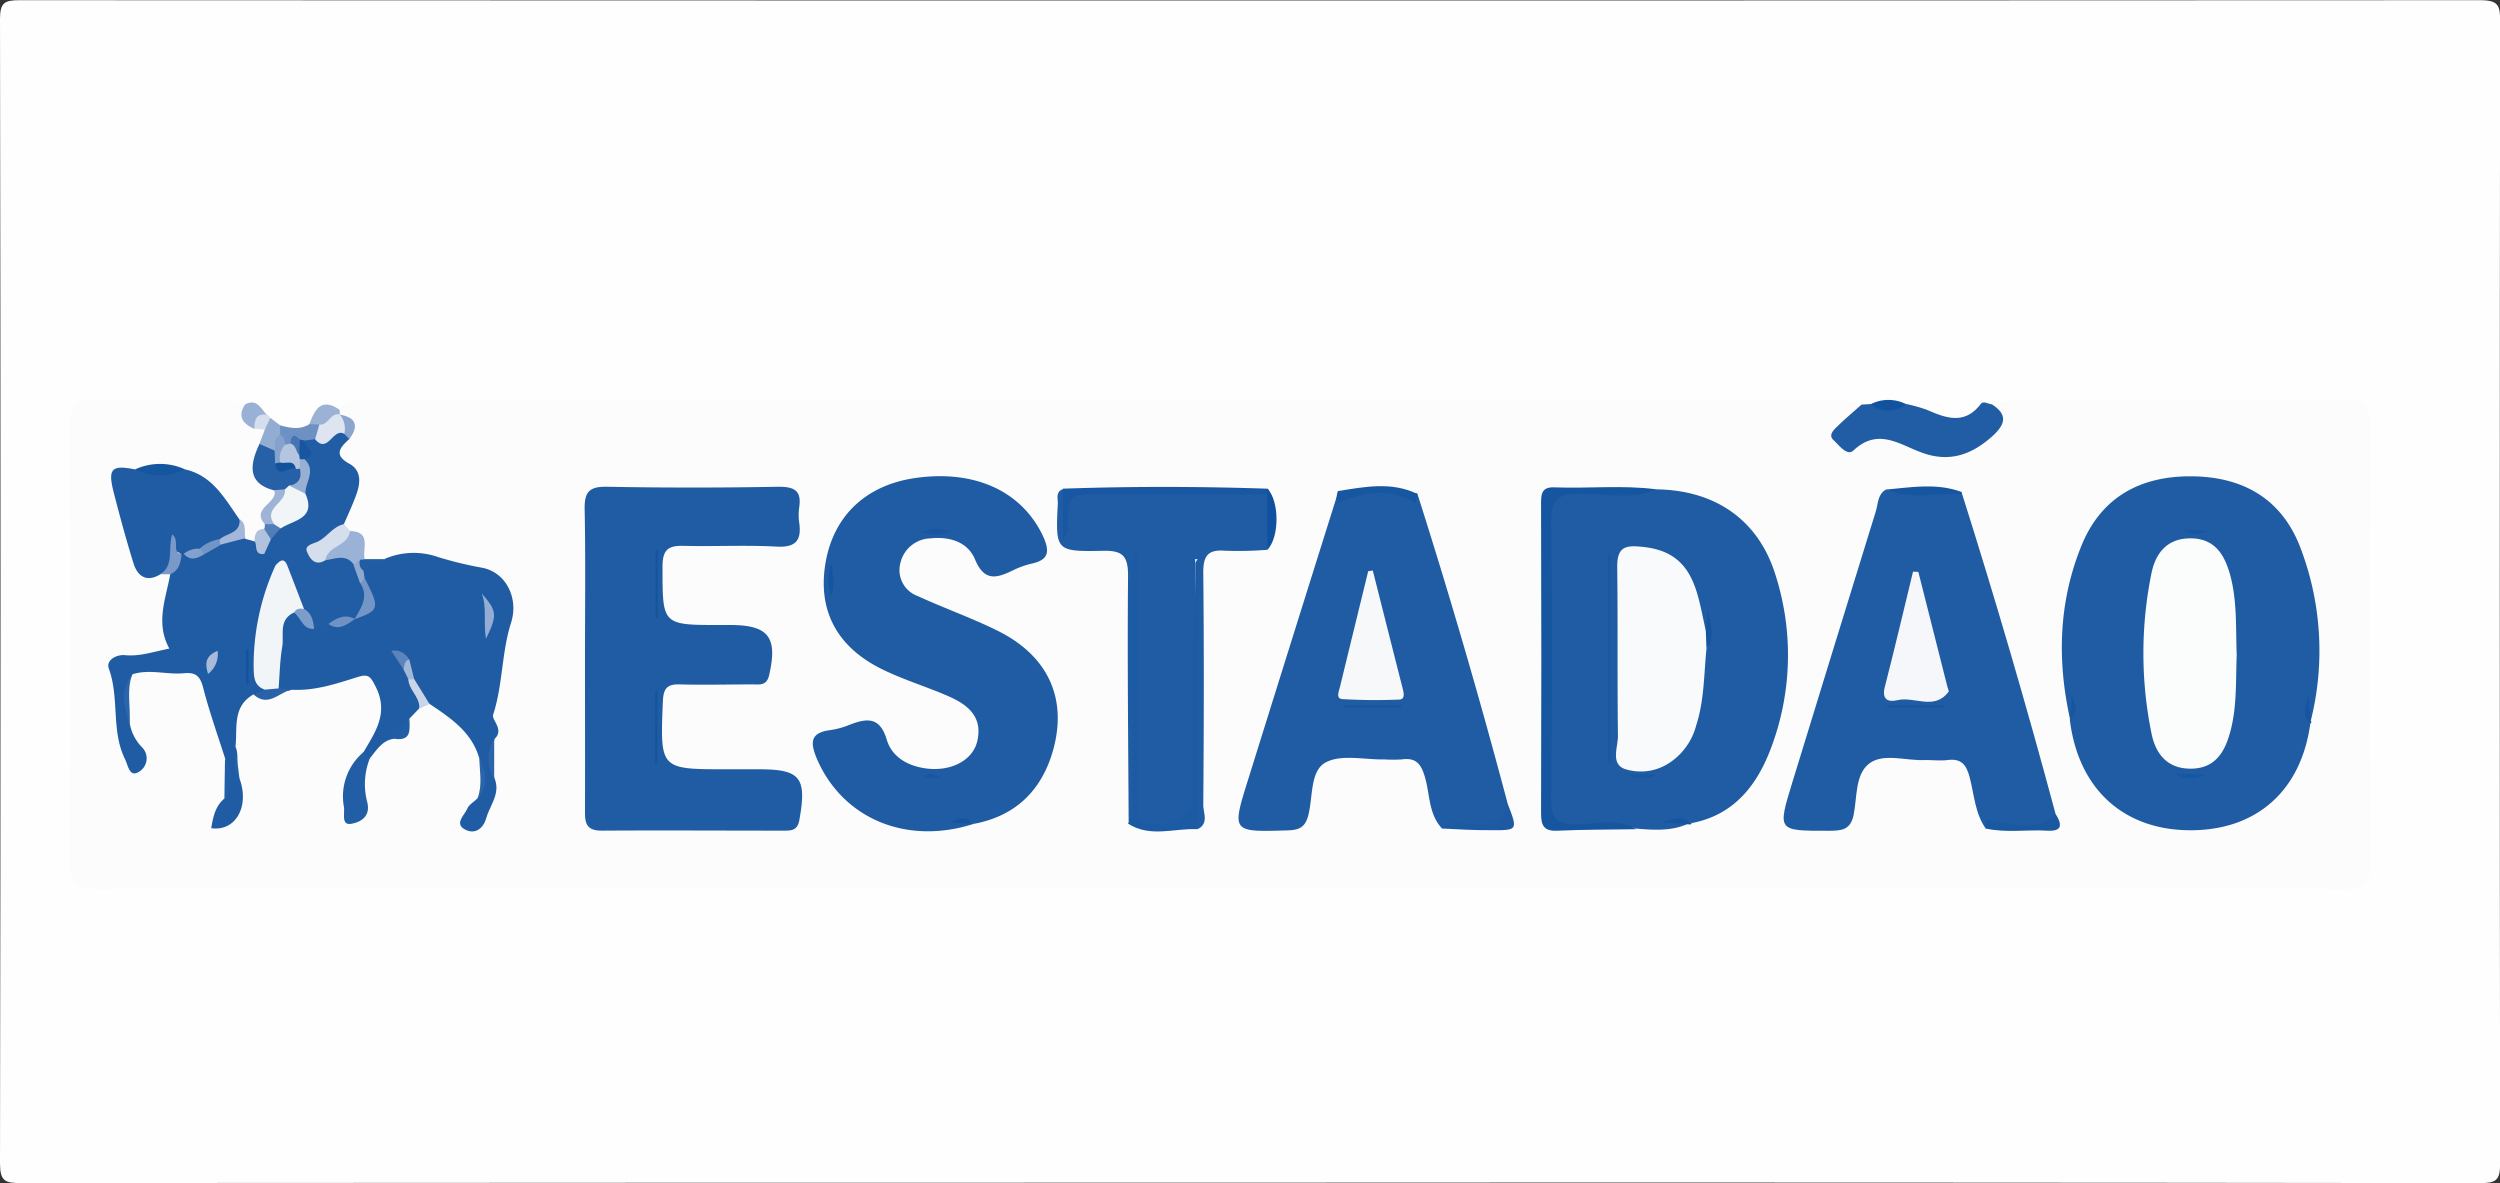 <svg xmlns="http://www.w3.org/2000/svg" viewBox="0 0 375.91 177.9"><rect x="0" y="0" width="375.91" height="177.9" fill="#333333" stroke="none"/><defs><style>.cls-1{fill:#fefefe}.cls-2{fill:#fcfcfc}.cls-3{fill:#205da4}.cls-4{fill:#6d91c3}.cls-5{fill:#9cb2d5}.cls-6{fill:#99b1d4}.cls-7{fill:#93add2}.cls-8{fill:#12539f}.cls-9{fill:#d5deed}.cls-10{fill:#1f5ca4}.cls-11{fill:#1656a1}.cls-12{fill:#1c5aa3}.cls-13{fill:#225ea5}.cls-14{fill:#1957a2}.cls-15{fill:#2660a7}.cls-16{fill:#9ab2d5}.cls-17{fill:#0f519e}.cls-18{fill:#1d5aa3}.cls-19{fill:#1756a1}.cls-20{fill:#1a58a2}.cls-21{fill:#1656a0}.cls-22{fill:#1655a0}.cls-23{fill:#9eb4d6}.cls-24{fill:#7a99c8}.cls-25{fill:#b1c2de}.cls-26{fill:#2d65aa}.cls-27{fill:#a3b8d8}.cls-28{fill:#cbd5e8}.cls-29{fill:#2962a9}.cls-30{fill:#8ba5cf}.cls-31{fill:#235fa6}.cls-32{fill:#2b64a9}.cls-33{fill:#1555a0}.cls-34{fill:#517db8}.cls-35{fill:#dee5f0}.cls-36{fill:#b4c6df}.cls-37{fill:#84a2cc}.cls-38{fill:#1856a2}.cls-39{fill:#4574b3}.cls-40{fill:#fbfcfc}.cls-41{fill:#1757a1}.cls-42{fill:#1556a0}.cls-43{fill:#f9fafb}.cls-44{fill:#1858a1}.cls-45{fill:#1857a2}.cls-46{fill:#1454a0}.cls-47{fill:#13549f}.cls-48{fill:#f6f7fa}.cls-49{fill:#f6f8fa}.cls-50{fill:#f2f5f8}.cls-51{fill:#94add3}.cls-52{fill:#7496c6}.cls-53{fill:#7c9cc9}.cls-54{fill:#6f92c3}.cls-55{fill:#5b84bc}.cls-56{fill:#a3b7d9}.cls-57{fill:#8ea8d0}.cls-58{fill:#a8bbda}.cls-59{fill:#7295c5}.cls-60{fill:#84a1cc}.cls-61{fill:#96afd3}.cls-62{fill:#11529f}</style></defs><title>Asset 2</title><g id="Layer_2" data-name="Layer 2"><g id="Layer_1-2" data-name="Layer 1"><path d="M188.15,178.25q-92.41,0-184.81.06c-2.38,0-3.17-.23-3.17-3q.16-86,0-172.07C.18.82.86.45,3.1.45q185,.09,370,0c2.78,0,3,.83,3,3.18q-.11,85.85,0,171.69c0,2.65-.64,3-3.12,3Q280.55,178.19,188.15,178.25Z" class="cls-1" transform="translate(-0.17 -0.42)"/><path d="M299.66,61.21a20.1,20.1,0,0,1,4.77-.74c16.12.05,32.24.1,48.36,0,3,0,3.79.9,3.78,3.83q-.17,33,0,66c0,2.92-.76,3.83-3.77,3.82q-169.07-.11-338.14,0c-3.16,0-4-.95-4-4q.18-32.8,0-65.6c0-3.1.83-4.13,4-4,6.11.23,12.24.08,18.37.06a7.34,7.34,0,0,1,4,.76c.56,1.07.64,2.49,2.1,2.91a2.7,2.7,0,0,1,1.18.94,3.12,3.12,0,0,1-.36,2.51C39.09,70,39,72.14,41.5,73.67c1.48,2.19-1.68,3.47-1.06,5.49a2.68,2.68,0,0,1-.23,1,5.2,5.2,0,0,1-1.88,1.72,1.74,1.74,0,0,1-1.49-.22c-.7-.79-.72-1.9-1.3-2.75-2.12-3.06-4.14-6.23-8.12-7.19a13.61,13.61,0,0,0-6.73-.17c-1.74.06-2.87.58-2.55,2.7.57,3.75,2.23,7.14,3.43,10.67.45,1.32,1.78,1.14,2.91,1.16a2.47,2.47,0,0,1,1.46.57c1.19,2.16-.42,4.08-.59,6.12s1.68,3.95-.13,5.64c-1.54,1.45-3.73,1.13-5.68,1.43-.91.14-2,.62-1.79,1.56.82,4.27.69,8.74,2.47,12.82-.25-1.92-1.58-3.59-1.28-5.66-.23-2.27-.58-4.55.45-6.74,3.22-2.34,6.71-1.08,10.09-.63,1.36.18,1.8,1.63,2.23,2.8a54.69,54.69,0,0,1,3.13,10.37,18.38,18.38,0,0,1,0,5.41c-.28,1.29-1.1,2.4-1.38,3.92,2.25-2.45,2.37-2.85,1.93-6.49a15.58,15.58,0,0,0-.57-4.45c-.42-3.37-.37-6.57,3.15-8.47,2.17.47,4.15-.33,6.15-1a45.78,45.78,0,0,0,9-1.84c2.51-.85,3.8.11,4.73,2.56,1.44,3.77.34,6.71-2.24,9.4-1.71,2.85-3.58,5.66-2.19,9.66,1.91-2.9,0-6.27,1.8-8.81.86-1.64,1.92-3.07,3.85-3.54,1.39-.08,1.89-1.05,2.19-2.22a4.81,4.81,0,0,1,1.62-2.1,3.29,3.29,0,0,1,2.14-.6c3.93,1.9,7.22,4.37,8.08,9a14.72,14.72,0,0,1-.14,5.12c-.33,1.18-1.38,2-2,3.6,2.59-2,2.7-4.3,2.57-6.71a50,50,0,0,1,.1-5.15,91.17,91.17,0,0,1,2.26-17.65c.68-3.26-.46-6.34-3.25-7.07-4.75-1.25-9.48-3.19-14.58-1.8a4.39,4.39,0,0,1-2.8-.23c-1.52-1.11-.93-3.49-2.7-4.45a3.6,3.6,0,0,1-.92-1.29c-.36-1.33.32-2.43.82-3.56.87-2,1.28-3.55-1.21-5s-.45-3.13.56-4.58c1.18-1.23.17-2.11-.5-3a1.09,1.09,0,0,1,0-1c.88-2,2.66-1.53,4.23-1.53q24,0,47.93,0,85.19,0,170.39,0a20.38,20.38,0,0,1,6.26.79c.2,1.56-1.29,2-2,2.9-.54.71-1.19,1.38-.46,2.29a1.44,1.44,0,0,0,2,.21c2.81-1.75,5.49-.85,8.19.3,2.44,1,4.92,1.7,7.6.73C298.74,66.49,300,64.67,299.66,61.21Z" class="cls-2" transform="translate(-0.17 -0.42)"/><path d="M299.66,61.21c2.44,1.55,2.06,3,.1,4.79-3.12,2.79-6.45,4-10.58,2.49-3.34-1.19-6.62-3.83-10.32-.33-.94.89-2.17-.79-3-1.57s.07-1.56.64-2.11c1.14-1.12,2.38-2.15,3.58-3.22l1.42-.09a44.94,44.94,0,0,0,5.31,0,23.14,23.14,0,0,1,3.17.9c2.85,1.25,5.59,2.23,8-.87C298.37,60.62,299.07,61.16,299.66,61.21Z" class="cls-3" transform="translate(-0.17 -0.42)"/><path d="M42.29,64.37c1.49.42,3,.71,4.4-.17A1.36,1.36,0,0,1,48.2,64c.62.93.14,1.7-.36,2.47a2.29,2.29,0,0,1-1.38.61,5.6,5.6,0,0,1-1,0,3.39,3.39,0,0,0-1.76.39,1.49,1.49,0,0,1-.92-.14,3.48,3.48,0,0,1-1-1.67A1.26,1.26,0,0,1,42.29,64.37Z" class="cls-4" transform="translate(-0.17 -0.42)"/><path d="M48.18,64.25l-1.49-.05c.8-2.23,1.79-4.05,4.55-2.16a5.18,5.18,0,0,1,0,.74l-.2.46C50.24,64,49.62,65.3,48.18,64.25Z" class="cls-5" transform="translate(-0.17 -0.42)"/><path d="M38.39,64.9c-1.66-.76-2.57-1.81-1.38-3.65,1.82-1,2.37.67,3.3,1.54A6.65,6.65,0,0,1,38.39,64.9Z" class="cls-6" transform="translate(-0.17 -0.42)"/><path d="M42.29,64.37l0,1.37c-.12.9,0,1.89-.89,2.53a1.59,1.59,0,0,1-2.23-1.1L40,65c-.51-1-.38-1.6.83-1.74Z" class="cls-7" transform="translate(-0.17 -0.42)"/><path d="M286.78,61.19a4.15,4.15,0,0,1-5.31,0A5.85,5.85,0,0,1,286.78,61.19Z" class="cls-8" transform="translate(-0.17 -0.42)"/><path d="M40.8,63.28,40,65l-1.58-.11c0-1.31.23-2.35,1.92-2.11A.89.89,0,0,1,40.8,63.28Z" class="cls-9" transform="translate(-0.17 -0.42)"/><path d="M311.44,108.59c-2-9-1.72-17.85,1.81-26.37,3-7.13,8.85-10.22,16.38-10.18S343,75.19,345.91,82.37a43.35,43.35,0,0,1,1.73,26.38c-.94-1-.34-2.18-.46-3.28.07,1.27-.46,2.59.37,3.79-1.39,10.12-8.15,16.07-18.16,16s-16.77-6.3-18-16.69a2.12,2.12,0,0,0,.45-1.73c.08-.49-.08-.35-.07-.25A2.32,2.32,0,0,1,311.44,108.59Z" class="cls-10" transform="translate(-0.17 -0.42)"/><path d="M249.26,74c8.9.13,15.38,4.65,17.92,13a39.57,39.57,0,0,1-.75,26c-2.11,5.57-5.59,10-11.93,11.19-1-.69-2.07-.3-3.64-.41,1.39.21,2.37-.34,3.11.52-2.48,1.1-5.08.94-7.69.72-3.28-1-6.64-.4-10-.4-2.46,0-3.62-.57-3.6-3.29q.11-21.86,0-43.72c0-2.66,1-3.34,3.55-3.35C240.6,74.32,244.95,74.85,249.26,74Z" class="cls-10" transform="translate(-0.17 -0.42)"/><path d="M146.58,124.3c-10.08,3.24-19.64-.75-23.55-9.71-1-2.39-1.17-4,2-4.39a12.27,12.27,0,0,0,2.89-.8c2.6-1,4.55-1.24,5.59,2.25.75,2.51,3,3.88,5.72,4.29,3.81.58,7.21-1.13,7.89-4.09.86-3.75-1.55-5.54-4.47-6.8-3.21-1.39-6.58-2.41-9.72-3.94-7-3.39-9.87-9-8.61-16.17,1.23-7,6.09-11.58,13.45-12.64,9-1.3,16.13,2,19.29,8.86,1,2.26.74,3.45-1.73,4a13.37,13.37,0,0,0-2.81,1c-2.41,1.17-4.32,1.8-5.74-1.62-1.09-2.62-3.79-3.47-6.66-3.17a4.78,4.78,0,0,0-4.58,3.78,4.14,4.14,0,0,0,2.61,4.89c4,1.84,8.11,3.28,12,5.21,7.58,3.74,10.56,10.16,8.36,18-1.7,6-5.61,9.87-11.91,11.05a2.12,2.12,0,0,0-1.73-.44c-.49-.07-.34.08-.25.07A2.35,2.35,0,0,1,146.58,124.3Z" class="cls-10" transform="translate(-0.17 -0.42)"/><path d="M88.13,99.49c0-7.49.1-15-.05-22.47-.05-2.56.64-3.46,3.32-3.41q12.91.24,25.84,0c2.51,0,3.46.66,3.1,3.13a7.89,7.89,0,0,0,0,2.24c.39,2.7-.5,3.79-3.43,3.63-4.6-.25-9.24,0-13.85-.11-2.32-.07-3.26.47-3.27,3.07,0,8.83-.13,8.83,8.69,8.83H110c5.76,0,7.13,1.86,5.82,7.54-.39,1.68-1.51,1.38-2.56,1.39-3.62,0-7.24.1-10.86,0-2-.07-2.48.68-2.56,2.6-.41,10.16-.46,10.16,9.55,10.16h4.87c6.3,0,7.24,1.25,6.11,7.61-.29,1.62-1.21,1.62-2.36,1.62-9.11,0-18.22-.06-27.34,0-2.39,0-2.55-1.17-2.54-3C88.16,114.72,88.13,107.1,88.13,99.49Z" class="cls-10" transform="translate(-0.17 -0.42)"/><path d="M298.75,125c-1.62-2.3-1.73-5.1-2.41-7.69-.48-1.84-1.22-2.88-3.3-2.61-1.11.14-2.25,0-3.37,0-2.85.16-6.26-1.1-8.41.51s-1.83,5-2.36,7.68c-.47,2.4-1.9,2.44-3.78,2.45-7.69,0-7.7.08-5.46-7.24q6.26-20.41,12.57-40.81c.35-1.12.24-2.53,1.51-3.25,3.77.77,7.58.23,11.37.37q7.6,24,14.13,48.35c-.22,1.83-1.51,1.81-3,1.9C303.78,124.81,301.23,124.06,298.75,125Z" class="cls-10" transform="translate(-0.17 -0.42)"/><path d="M217,125c-2-2.14-1.81-5-2.53-7.59-.56-2-1.3-3.13-3.53-2.8a20.81,20.81,0,0,1-2.62,0c-3,.06-6.49-.81-8.83.46s-1.89,5.15-2.59,7.9c-.48,1.88-1.39,2.26-3.13,2.31-8.39.25-8.41.29-5.94-7.6q6.63-21.25,13.31-42.49c4-1.5,8.07-.83,12.14-.57q7.35,23.1,13.56,46.53c.24,2.75-1,3.63-3.72,3.47C221.1,124.56,219,124.12,217,125Z" class="cls-10" transform="translate(-0.17 -0.42)"/><path d="M190.74,83.09a55.41,55.41,0,0,1-6.34.14c-2.71-.23-3.33.88-3.3,3.42.12,11.6.09,23.2,0,34.81,0,1.2.87,2.78-.85,3.64-.93-1.65-.32-3.43-.33-5.13q-.09-17.42,0-34.84a.79.79,0,0,1,.39-.59l-.43-.07c0,11.9,0,23.77,0,35.64,0,1.37.8,3.35-1.21,3.86-2.26.57-4.7,1.19-7,.37-1.26-.46-.72-2-.72-3,0-12.12,0-24.24,0-36.36,0,12,0,23.94-.07,35.91,0,1.12,1,2.81-1,3.4-.06-12.44-.21-24.87-.09-37.31,0-3-.85-3.8-3.77-3.74-7.14.15-7.15,0-6.79-7.15,0-.8-.34-1.82.89-2.15.77,1.55.21,3.18.31,4.38.2-3.89.2-3.89,4.58-3.89,7.48,0,15,0,22.44,0,1.22,0,2.5-.3,3.67.38C191.69,77.58,192,80.36,190.74,83.09Z" class="cls-10" transform="translate(-0.17 -0.42)"/><path d="M72.25,114.5c-1.11-4-4.32-6.12-7.51-8.25-1.5-.73-2-2.15-2.6-3.56A20.78,20.78,0,0,0,61,100.05a5.81,5.81,0,0,1-.24-.6,4.14,4.14,0,0,0,.55,1.46,14.91,14.91,0,0,1,.77,1.86c.16,1.46,2.21,2.42,1.09,4.21l-1.46,1.52c-.47,1.21-.43,2.8-2.25,3s-2.68,1.76-3.73,3c-.76.05-1.27-.11-.89-1,1.75-3,3.81-5.86,1.83-9.8-.81-1.61-1.1-2-2.82-1.45-3.18,1-6.4,2.08-9.83,1.88a2.33,2.33,0,0,1-1.9,0c-1.77-4.06-1.1-7.85,1.3-11.44,1.71-1,2.52.89,3.83,1.2a13.23,13.23,0,0,0,2.41-.05A7,7,0,0,0,53,93.1c.29-.16.6-.3.89-.45,2.92-1.49.75-3.53.58-5.35a3,3,0,0,1,.14-1.61c.75-1.48,2.5-.2,3.42-1.24a11,11,0,0,1,8-.27,56.84,56.84,0,0,0,6.48,1.58c3.72.61,5.7,4.58,4.5,8.32-1.43,4.48-1.22,9.29-2.69,13.81-.26.79,1.71,2.23.23,3.62a10.05,10.05,0,0,0,0,6c.88,2.24-.69,3.95-1.25,5.88s-2,2.52-3.37,1.66S70,123,70.44,122c.27-.62,1-1,1.54-1.56C73.22,118.5,72.73,116.5,72.25,114.5Z" class="cls-10" transform="translate(-0.17 -0.42)"/><path d="M38.29,104.83c-3.21,1.83-2.4,5-2.71,7.87.68,1.53-.16,3.26.6,4.78,1.55,4.16-.56,8-4.25,7.47.28-1.66.59-3.3,2-4.48a8.23,8.23,0,0,0,.09-6c-1.11-3.5-2.36-7-3.27-10.52-.44-1.73-1-2.49-2.91-2.3-2.56.25-5.16-.66-7.73.15-1.43,2.39-.56,4.92-.43,7.41a6.81,6.81,0,0,0,1.8,3.53,2.34,2.34,0,0,1-.53,3.79c-1.34.78-1.55-1.12-2-2-2.09-4.27-.8-9.16-2.42-13.59-.45-1.22,1.1-2.16,2.5-2,2.17.19,4.16-.5,6.6-1-2.11-3.85-.53-7.48.14-11.17a7.33,7.33,0,0,1,1.29-3,1.78,1.78,0,0,1,.9-.31,4.71,4.71,0,0,0,2.8-.46c.93-.42,1.81-.93,2.72-1.41,1.18-.55,2.37-1,3.61-.14l1.41.39c.93.31,1.36,1.45,2.47,1.49a2.42,2.42,0,0,1,1.3,2.3c-.17,2.81-1.9,5.14-2.39,7.84a25.42,25.42,0,0,0,.4,10.75C39.91,105.26,39.15,105.2,38.29,104.83Z" class="cls-10" transform="translate(-0.17 -0.42)"/><path d="M41.59,85.45a1.63,1.63,0,0,0-1.66-1.73,3.43,3.43,0,0,1,.38-2.42,5.33,5.33,0,0,1,1.61-2c1.71-1.19,4-2,3.55-4.75a39.88,39.88,0,0,0,.2-4.89c1.85-.83-.39-2.09.32-3l1.55-.2c1.48-.61,2.83-1.73,4.62-1.2.46.26.86.56.52,1.18-1.33,1.24-2.43,2.35,0,3.7,1.87,1,1.7,2.9,1.07,4.64-.54,1.51-1.24,3-1.87,4.44-.83,1.53-2.46,2.24-3.52,3.5-.91,1.08.22,1,.87,1,1.83-.47,3.52-.45,4.67,1.38.44,1,.57,2.12,1,3.13,1.25,2.24.59,4-1.48,5.26l.05,0c-1.35.11-2.6.74-4,.76L47.4,95a12.8,12.8,0,0,1-2-2.92C44.06,89.89,43.7,87.16,41.59,85.45Z" class="cls-3" transform="translate(-0.17 -0.42)"/><path d="M27.8,83.75l-.31,0c-1.17-.74-1.31-.26-1.14.87.22,1.53-1.23,1.6-2.09,2.17-2,1.19-3.36.36-4-1.62-1.1-3.55-2.08-7.14-3-10.74S17,70.32,20.48,71c2.51,0,5,.13,7.52,0,4.18.94,6,4.46,8.19,7.54,1.08,2.6-1.44,2.38-2.55,3.27a19.11,19.11,0,0,0-3.34,1.53A5.21,5.21,0,0,1,27.8,83.75Z" class="cls-10" transform="translate(-0.17 -0.42)"/><path d="M249.26,74c-3.69,1.69-7.58.66-11.36.67-3.25,0-4.55.65-4.49,4.29.23,13.84.17,27.7,0,41.54,0,2.91.74,3.9,3.76,3.87s6.19-1,9.08.73c-4,.07-8,.05-11.92.23-2.1.1-2.44-.87-2.44-2.68q.08-23.15,0-46.29c0-1.46-.06-2.75,2-2.66C239.07,73.9,244.17,73.33,249.26,74Z" class="cls-11" transform="translate(-0.17 -0.42)"/><path d="M169.77,124.25c1.21-1.12.71-2.58.71-3.89,0-11,0-22,0-32.95,0-1.21-.35-2.48.73-4.36,0,6.8,0,12.88,0,19,0,6.36.12,12.73-.05,19.09-.08,2.85,1.13,3.38,3.61,3.09,3.42-.4,4.93-1.65,4.82-5.59q-.51-17.35.63-34.73V125.1C176.75,124.92,173.11,126.43,169.77,124.25Z" class="cls-12" transform="translate(-0.17 -0.42)"/><path d="M54.88,113.47l.89,1a10.57,10.57,0,0,0-.41,6.44c.67,2.43-1.19,3.18-2.37,3.38-1.57.27-.94-1.6-1.11-2.57A8.69,8.69,0,0,1,54.88,113.47Z" class="cls-13" transform="translate(-0.17 -0.42)"/><path d="M190.74,74.76H165.65c-4.83,0-4.83,0-4.9,4.8a2,2,0,0,1-.75,1.81V73.9c10.25-.36,20.5-.34,30.75,0a.52.52,0,0,1,.21.58Q190.85,74.76,190.74,74.76Z" class="cls-14" transform="translate(-0.17 -0.42)"/><path d="M39.19,67.17l2.27,1a2.65,2.65,0,0,1,.9,1.56c.59,1,1.69.38,2.47.79a1.9,1.9,0,0,1,.8.68,2,2,0,0,1-1.09,2.76,6.27,6.27,0,0,1-1.56.56,2.16,2.16,0,0,1-1.56-.36C38,73.29,37.29,71.11,39.19,67.17Z" class="cls-15" transform="translate(-0.17 -0.42)"/><path d="M49.1,84.66c-1.59,1-2.41-.34-2.79-1.32s1-1.16,1.69-1.5c1.42-.72,2.25-2.3,3.93-2.61l.86,1C53.53,83.39,50.06,83,49.1,84.66Z" class="cls-9" transform="translate(-0.17 -0.42)"/><path d="M49.1,84.66c.33-2.22,3.45-2.09,3.68-4.39,3.3.07,1.86,2.61,2.22,4.22a1.68,1.68,0,0,1-.5.56,2.13,2.13,0,0,1-1.08.35C52.25,83.66,50.63,84.44,49.1,84.66Z" class="cls-16" transform="translate(-0.17 -0.42)"/><path d="M190.74,74.76v-.87c1.83,1.89,1.83,7.31,0,9.2Q190.74,78.92,190.74,74.76Z" class="cls-17" transform="translate(-0.17 -0.42)"/><path d="M217,125c1.11-2.17,3-.67,4.37-.68,2.58,0,4.7-.23,5.46-3.14,1.59,4.07,1.59,4.1-2.43,4.07C221.93,125.27,219.46,125.13,217,125Z" class="cls-18" transform="translate(-0.17 -0.42)"/><path d="M213.27,74.68l-.21,1.45c-3.89-2.5-7.82-1.69-11.76-.16l-.18-.72c.09-.35.13-1,.27-1C205.38,73.62,209.38,72.81,213.27,74.68Z" class="cls-19" transform="translate(-0.17 -0.42)"/><path d="M298.75,125c.21-.54-.62-1.59,1.18-1.2,3.11.68,6.48,1.65,9.32-1,.92,1.46,1.16,2.65-1.19,2.53C305,125.13,301.83,125.69,298.75,125Z" class="cls-20" transform="translate(-0.17 -0.42)"/><path d="M28,71a8.2,8.2,0,0,1-7.52,0A9,9,0,0,1,28,71Z" class="cls-21" transform="translate(-0.17 -0.42)"/><path d="M295.12,74.4a2.34,2.34,0,0,1-.07.35c-3.77-.23-7.62.81-11.3-.72C287.56,73.71,291.37,73,295.12,74.4Z" class="cls-22" transform="translate(-0.17 -0.42)"/><path d="M41.42,74.12,43,74c.77,2.21-1.2,3.62-1.62,5.49A1.16,1.16,0,0,1,40,79.25C37.83,76.81,42,76.11,41.42,74.12Z" class="cls-23" transform="translate(-0.17 -0.42)"/><path d="M24.26,86.77c2.16-1.37,1.11-3.8,1.8-6,1.21.88-.17,2.7,1.42,3-.14,1.26-.39,2.46-1.73,3Z" class="cls-24" transform="translate(-0.17 -0.42)"/><path d="M40.9,81.52l-1,2.2c-1.6.18-1-1.3-1.45-1.95,0-1,.24-1.78,1.44-1.82A1.21,1.21,0,0,1,40.9,81.52Z" class="cls-25" transform="translate(-0.17 -0.42)"/><path d="M19.63,109.23c-.79-2.52-1.51-5,.43-7.41C19.14,104.25,19.88,106.76,19.63,109.23Z" class="cls-26" transform="translate(-0.17 -0.42)"/><path d="M33.24,81.49c1-.92,3.12-.83,2.95-3,1.13.69.65,1.88.88,2.85l-3.83,1a.63.63,0,0,1-.18-.62Q33.15,81.49,33.24,81.49Z" class="cls-27" transform="translate(-0.17 -0.42)"/><path d="M63.21,107c.16-1.75-1.58-2.8-1.64-4.47a.61.61,0,0,1,.88,0l2.3,3.74Z" class="cls-28" transform="translate(-0.17 -0.42)"/><path d="M38.29,104.83l1.71-.72a1.35,1.35,0,0,1,2.07-.19l2,.17C42.16,104.49,40.5,106.86,38.29,104.83Z" class="cls-29" transform="translate(-0.17 -0.42)"/><path d="M52.69,66.45l-.75-.79c-.7-.86-1.28-1.75-.67-2.91l-.05,0C53.73,63.19,54.18,64.43,52.69,66.45Z" class="cls-30" transform="translate(-0.17 -0.42)"/><path d="M34,114.49a5.21,5.21,0,0,1-.09,6Z" class="cls-31" transform="translate(-0.17 -0.42)"/><path d="M74.48,117.5a5.6,5.6,0,0,1,0-6Z" class="cls-32" transform="translate(-0.17 -0.42)"/><path d="M72.25,114.5c1,2,1.46,4-.27,5.93C72.73,118.48,72.28,116.48,72.25,114.5Z" class="cls-32" transform="translate(-0.17 -0.42)"/><path d="M347.54,109.26c-1.35-1.31-.71-2.86-.24-4.39l.33,3.88A.34.34,0,0,1,347.54,109.26Z" class="cls-11" transform="translate(-0.17 -0.42)"/><path d="M254,124.36l-4-.31c2.13-.67,3.38-.91,4.55.19l-.24.17Z" class="cls-33" transform="translate(-0.17 -0.42)"/><path d="M36.18,117.49c-1.26-1.46-.5-3.17-.6-4.78Z" class="cls-31" transform="translate(-0.17 -0.42)"/><path d="M59.5,111.51l2.25-3C61.75,110.06,62.11,111.89,59.5,111.51Z" class="cls-13" transform="translate(-0.17 -0.42)"/><path d="M54.4,84.55a.89.89,0,0,0,.6-.06l3,0c-.64,1.28-2.55.35-3.1,1.78C53.93,85.9,53.49,85.42,54.4,84.55Z" class="cls-3" transform="translate(-0.17 -0.42)"/><path d="M40.9,81.52l-1-1.57a1.42,1.42,0,0,0,.08-.71l1.46,0c.67-.37.85,0,.94.59Z" class="cls-34" transform="translate(-0.17 -0.42)"/><path d="M51.27,62.75a3.37,3.37,0,0,1,.67,2.91c-1.7-1-2.46,3.11-4.39.81l.64-2.22C49.56,64.47,49.83,62.39,51.27,62.75Z" class="cls-35" transform="translate(-0.17 -0.42)"/><path d="M45.26,70.88l-.6.07c-.69-.93-2.1.21-2.72-.94,0-1.06-.27-2.18,1.06-2.7l.82-.2c1.1-.13,1.35.76,1.78,1.45a1.94,1.94,0,0,1,0,1C45.64,70,45.72,70.53,45.26,70.88Z" class="cls-36" transform="translate(-0.17 -0.42)"/><path d="M43,67.31A3.1,3.1,0,0,0,42.31,70q-.25.83-.77.13l-.08-1.95c.11-.86-.14-1.86.86-2.4A1.64,1.64,0,0,1,43,67.31Z" class="cls-37" transform="translate(-0.17 -0.42)"/><path d="M45.26,69.47a3.45,3.45,0,0,1-.09-.63,2.09,2.09,0,0,1,.08-2.34l.74.16c-.28.95,2.36,1.93,0,2.86C45.7,69.88,45.47,69.85,45.26,69.47Z" class="cls-38" transform="translate(-0.17 -0.42)"/><path d="M45.25,66.5l-.08,2.34c-.56-.49-.44-1.52-1.35-1.74C43.94,66.05,44.24,65.44,45.25,66.5Z" class="cls-39" transform="translate(-0.17 -0.42)"/><path d="M336.49,98.9c-.16,4,.07,8-1.06,11.88-.86,3-2.4,5.24-5.92,5.22s-5.23-2.29-5.83-5.29a60.28,60.28,0,0,1,0-24.13c.62-3,2.36-5.23,5.89-5.21s5,2.3,5.87,5.27C336.59,90.66,336.33,94.8,336.49,98.9Z" class="cls-40" transform="translate(-0.17 -0.42)"/><path d="M328.3,80l4.34.24C330.49,80.86,329.24,80.94,328.3,80Z" class="cls-41" transform="translate(-0.17 -0.42)"/><path d="M327.1,116.67l4.59.28A4.45,4.45,0,0,1,327.1,116.67Z" class="cls-19" transform="translate(-0.17 -0.42)"/><path d="M311.44,108.59l.23-3.53c.83,1.54.8,2.59-.24,3.52Z" class="cls-42" transform="translate(-0.17 -0.42)"/><path d="M256.76,98c-.39,3.83-.32,7.72-1.53,11.44a9.64,9.64,0,0,1-4,5.66,7.79,7.79,0,0,1-6.83.92c-2.08-.84-.92-3.33-.95-5-.11-8.47,0-16.95-.11-25.42,0-2.6.94-3.21,3.28-3,4.5.33,7.14,2.17,8.57,6.51.66,2,1,4.09,1.47,6.15A2.42,2.42,0,0,1,256.76,98Z" class="cls-43" transform="translate(-0.17 -0.42)"/><path d="M242.31,83.78v31.29H242V83.78Z" class="cls-44" transform="translate(-0.17 -0.42)"/><path d="M256.76,98l-.1-2.82L257,92C257.25,94,258.22,96.09,256.76,98Z" class="cls-33" transform="translate(-0.17 -0.42)"/><path d="M245,116.91h4.23A4.51,4.51,0,0,1,245,116.91Z" class="cls-45" transform="translate(-0.17 -0.42)"/><path d="M143,80.33a5.81,5.81,0,0,1-4.21.07A5.74,5.74,0,0,1,143,80.33Z" class="cls-41" transform="translate(-0.17 -0.42)"/><path d="M125.18,85.07c.35,2.28.5,3.45-.06,5A8.4,8.4,0,0,1,125.18,85.07Z" class="cls-46" transform="translate(-0.17 -0.42)"/><path d="M141.91,117.36H139C139.93,116.18,141,117.13,141.91,117.36Z" class="cls-19" transform="translate(-0.17 -0.42)"/><path d="M146.58,124.3l-3.54-.21c1.55-.84,2.59-.82,3.52.21Z" class="cls-33" transform="translate(-0.17 -0.42)"/><path d="M98.69,115.23v-11H99v11Z" class="cls-47" transform="translate(-0.17 -0.42)"/><path d="M99.06,83.06V93.36h-.34V83.06Z" class="cls-47" transform="translate(-0.17 -0.42)"/><path d="M288.62,86.41,293,103.73c.06.24.26.58.16.71-2.13,2.86-5.14.65-7.68,1.26-1.41.34-2.39-.09-1.9-2,1.48-5.76,2.84-11.55,4.24-17.32Z" class="cls-48" transform="translate(-0.17 -0.42)"/><path d="M292.39,106.86h-8.5v-.36h8.81Z" class="cls-19" transform="translate(-0.17 -0.42)"/><path d="M206.59,86.21q2.27,9,4.54,17.93c.15.61.27,1.45-.56,1.47a84.75,84.75,0,0,1-8.57-.07c-1-.07-.51-1.18-.34-1.87Q203.77,95,205.9,86.3Z" class="cls-49" transform="translate(-0.17 -0.42)"/><path d="M210.95,106.83h-8.79v-.34h8.79Z" class="cls-19" transform="translate(-0.17 -0.42)"/><path d="M42.06,103.93l-2.07.19c-1.59-.57-1.64-1.79-1.68-3.27a36.13,36.13,0,0,1,3.28-15.4c.62-.66,1.26-1.34,1.8.06.84,2.15,1.66,4.31,2.49,6.47-.35.61-1,.42-1.52.55-2.37,1.12-1.44,3.41-1.76,5.2C42.25,99.77,42.23,101.86,42.06,103.93Z" class="cls-50" transform="translate(-0.17 -0.42)"/><path d="M72.6,89.65c2.32,2.64,2.38,3.24.64,6.83C72.82,93.91,73.42,91.72,72.6,89.65Z" class="cls-51" transform="translate(-0.17 -0.42)"/><path d="M53.48,93.53c.94-1.67,2.16-3.3.91-5.35a1.3,1.3,0,0,1,.66-.74C57.31,91.93,57.25,92.17,53.48,93.53Z" class="cls-52" transform="translate(-0.17 -0.42)"/><path d="M44.37,92.53c.34-.63.91-.65,1.52-.55,1.18.65,1.38,1.8,1.52,3C45.62,95.11,45.45,93.25,44.37,92.53Z" class="cls-53" transform="translate(-0.17 -0.42)"/><path d="M49.56,94.25c1.2-.91,2.44-1.57,4-.76C52.32,94.31,51.14,95.35,49.56,94.25Z" class="cls-54" transform="translate(-0.17 -0.42)"/><path d="M60.85,101.09,59,98.28a2.45,2.45,0,0,1,2.66,1.28C61.17,99.93,61.64,100.86,60.85,101.09Z" class="cls-55" transform="translate(-0.17 -0.42)"/><path d="M60.85,101.09c.16-.58.07-1.3.86-1.53l.74,3h-.88Z" class="cls-56" transform="translate(-0.17 -0.42)"/><path d="M55,87.44l-.66.74-1-2.77,1-.85a1.38,1.38,0,0,0,.48,1.67Z" class="cls-57" transform="translate(-0.17 -0.42)"/><path d="M31.46,101.75c-.64-1.93-.08-2.83,1.43-3.47A3.73,3.73,0,0,1,31.46,101.75Z" class="cls-58" transform="translate(-0.17 -0.42)"/><path d="M37.54,98v5.21h-.35V98Z" class="cls-8" transform="translate(-0.17 -0.42)"/><path d="M33.24,81.49q0,.46,0,.93L31,83.7c-.31-.22-.76-.29-.82-.77A5.78,5.78,0,0,1,33.24,81.49Z" class="cls-59" transform="translate(-0.17 -0.42)"/><path d="M30.16,82.93l.82.77c-1.05.61-2.1,1.21-3.18,0A3.35,3.35,0,0,1,30.16,82.93Z" class="cls-60" transform="translate(-0.17 -0.42)"/><path d="M42.39,79.88l-.94-.59C39.57,76.82,43.36,76,43,74l.65-.58a3.29,3.29,0,0,1,2.43,1.21C47.8,78.49,44.25,78.59,42.39,79.88Z" class="cls-50" transform="translate(-0.17 -0.42)"/><path d="M46.1,74.66l-2.43-1.21c1.46-.28,1.91-1.18,1.59-2.57V69.47a5.1,5.1,0,0,0,.69,0C47.8,71.19,46,73,46.1,74.66Z" class="cls-61" transform="translate(-0.17 -0.42)"/><path d="M41.54,70.09l.77-.13c.81.27,2.09-.57,2.35,1C43.71,70.33,41.94,72.68,41.54,70.09Z" class="cls-62" transform="translate(-0.17 -0.42)"/></g></g></svg>